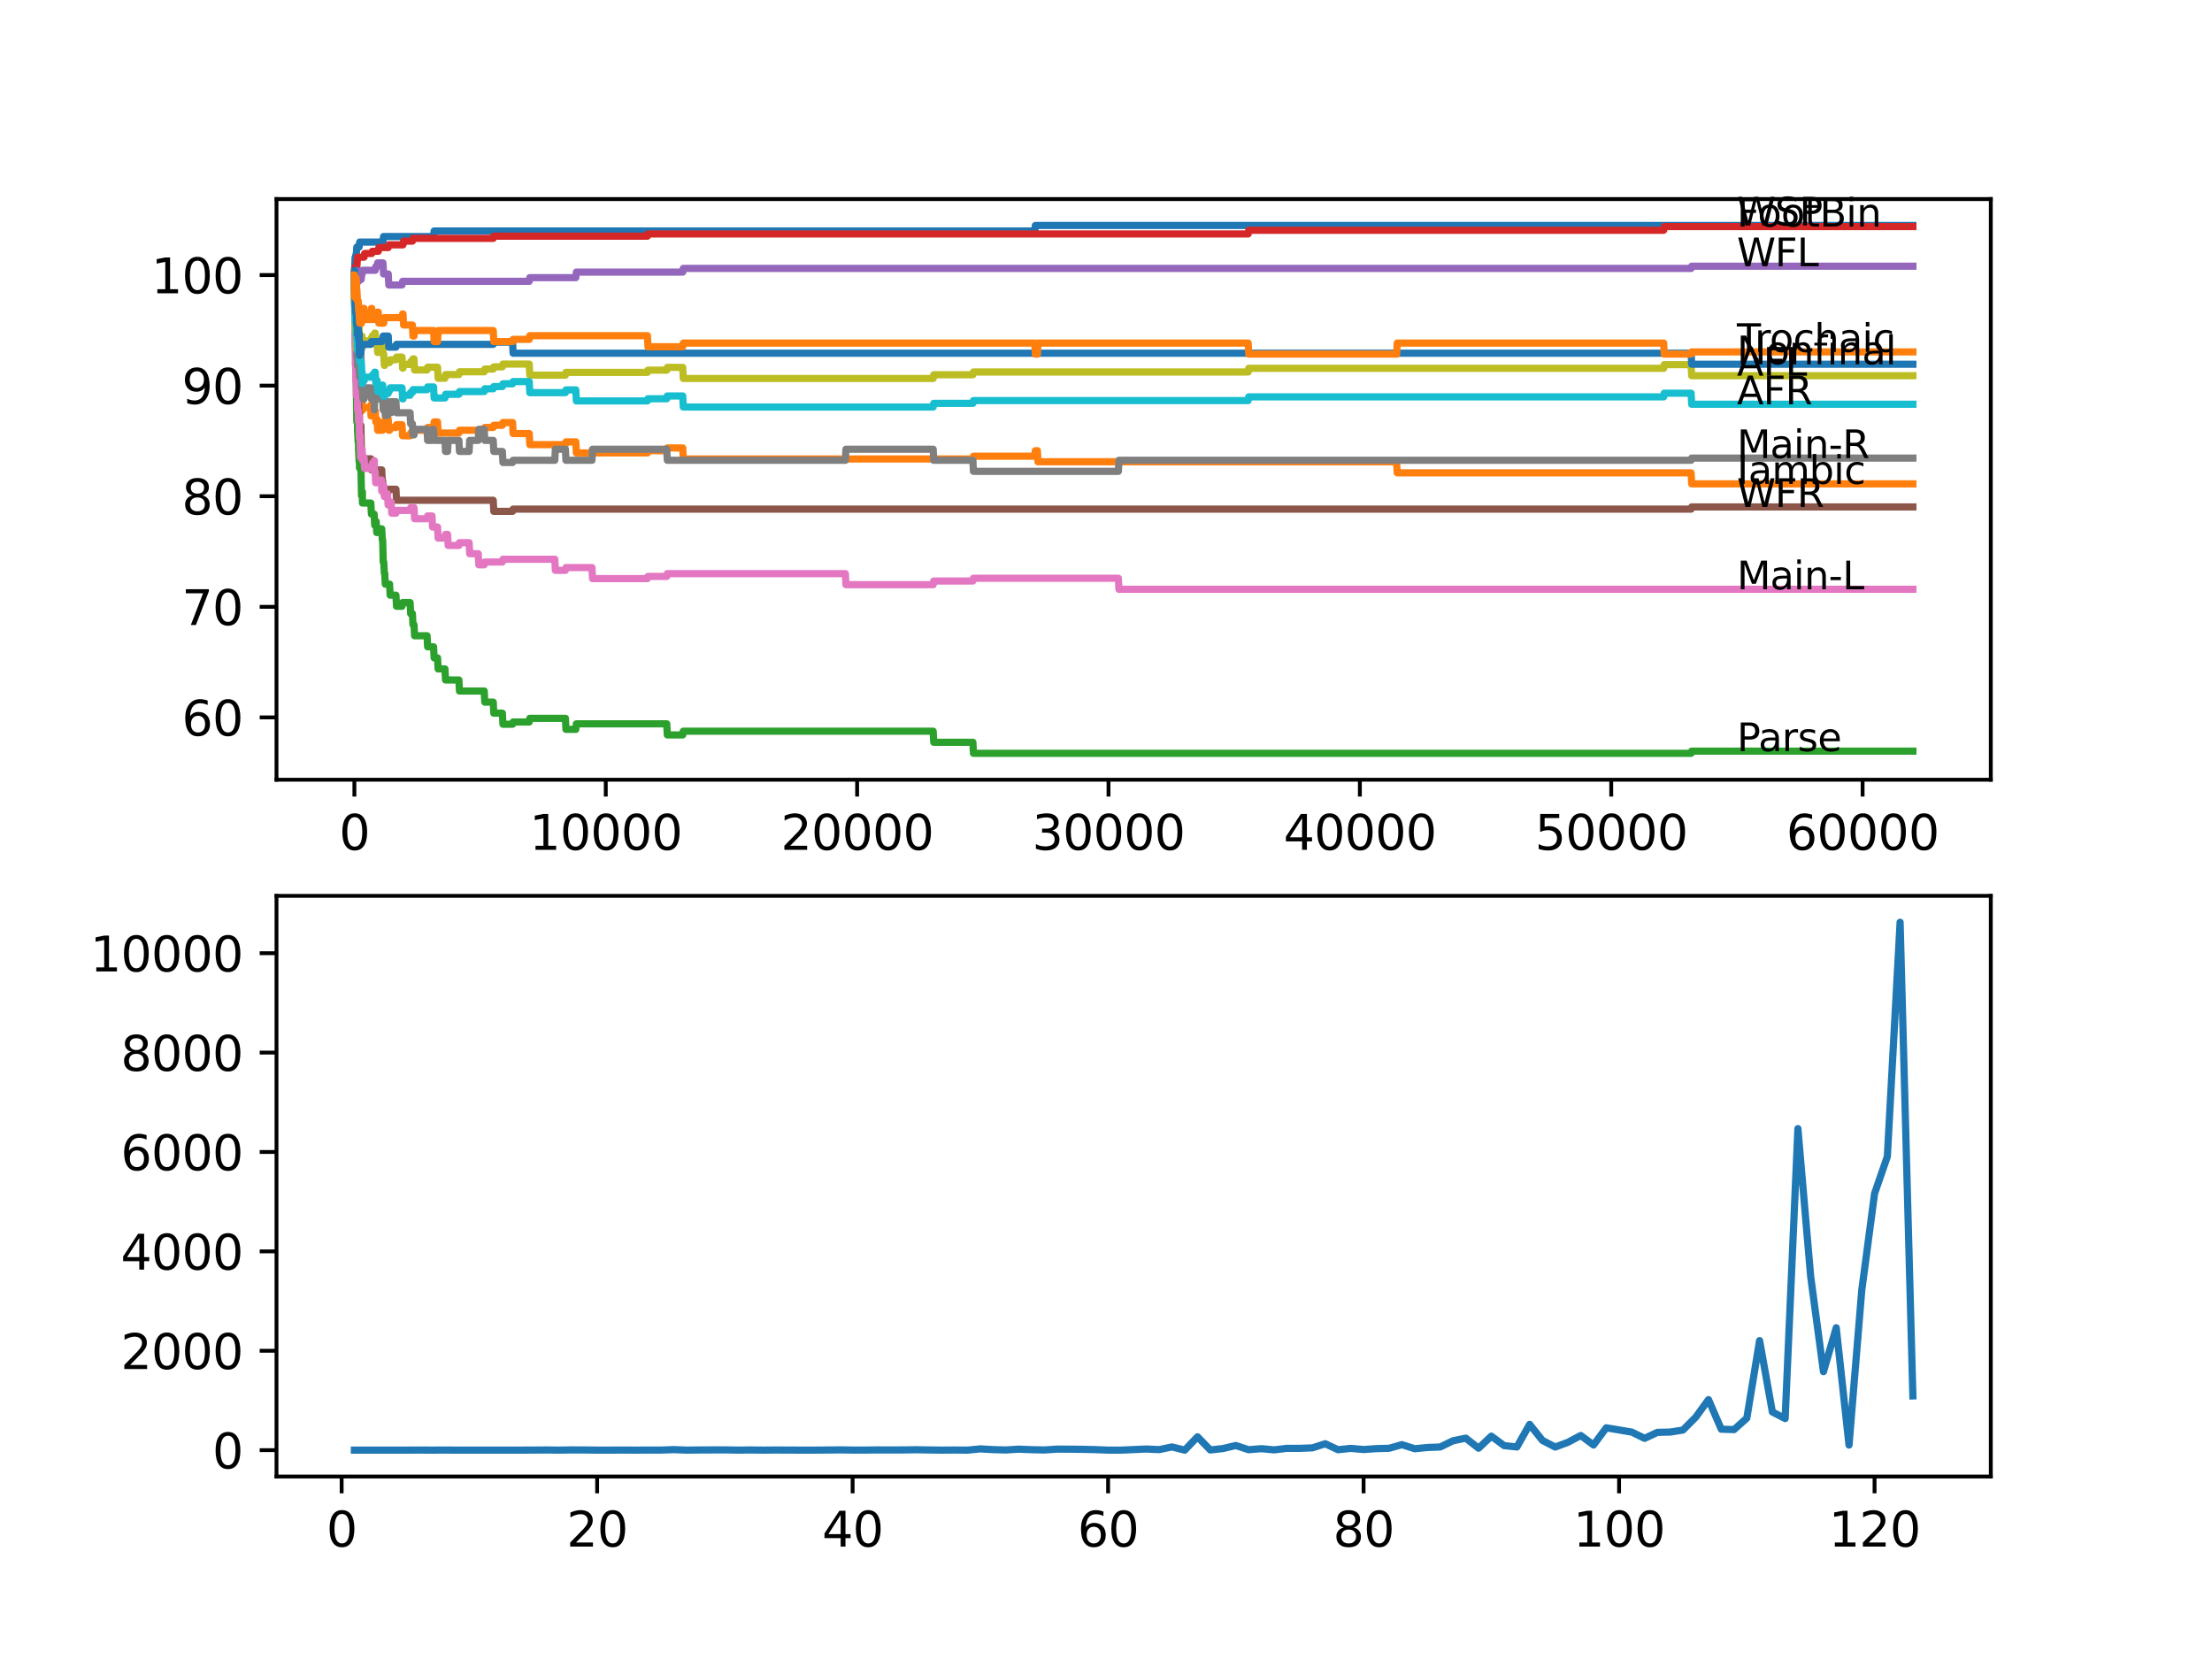 <?xml version="1.0" encoding="utf-8" standalone="no"?>
<!DOCTYPE svg PUBLIC "-//W3C//DTD SVG 1.1//EN"
  "http://www.w3.org/Graphics/SVG/1.1/DTD/svg11.dtd">
<svg xmlns:xlink="http://www.w3.org/1999/xlink" width="460.8pt" height="345.6pt" viewBox="0 0 460.8 345.6" xmlns="http://www.w3.org/2000/svg" version="1.1">
 <defs>
  <style type="text/css">*{stroke-linejoin: round; stroke-linecap: butt}</style>
 </defs>
 <g id="figure_1">
  <g id="patch_1">
   <path d="M 0 345.6 
L 460.8 345.6 
L 460.8 0 
L 0 0 
z
" style="fill: #ffffff"/>
  </g>
  <g id="axes_1">
   <g id="patch_2">
    <path d="M 57.6 162.432 
L 414.72 162.432 
L 414.72 41.472 
L 57.6 41.472 
z
" style="fill: #ffffff"/>
   </g>
   <g id="matplotlib.axis_1">
    <g id="xtick_1">
     <g id="line2d_1">
      <defs>
       <path id="mbbea18feb4" d="M 0 0 
L 0 3.5 
" style="stroke: #000000; stroke-width: 0.8"/>
      </defs>
      <g>
       <use xlink:href="#mbbea18feb4" x="73.827" y="162.432" style="stroke: #000000; stroke-width: 0.8"/>
      </g>
     </g>
     <g id="text_1">
      <!-- 0 -->
      <g transform="translate(70.646 177.03)scale(0.1 -0.1)">
       <defs>
        <path id="DejaVuSans-30" d="M 2034 4250 
Q 1547 4250 1301 3770 
Q 1056 3291 1056 2328 
Q 1056 1369 1301 889 
Q 1547 409 2034 409 
Q 2525 409 2770 889 
Q 3016 1369 3016 2328 
Q 3016 3291 2770 3770 
Q 2525 4250 2034 4250 
z
M 2034 4750 
Q 2819 4750 3233 4129 
Q 3647 3509 3647 2328 
Q 3647 1150 3233 529 
Q 2819 -91 2034 -91 
Q 1250 -91 836 529 
Q 422 1150 422 2328 
Q 422 3509 836 4129 
Q 1250 4750 2034 4750 
z
" transform="scale(0.016)"/>
       </defs>
       <use xlink:href="#DejaVuSans-30"/>
      </g>
     </g>
    </g>
    <g id="xtick_2">
     <g id="line2d_2">
      <g>
       <use xlink:href="#mbbea18feb4" x="126.192" y="162.432" style="stroke: #000000; stroke-width: 0.8"/>
      </g>
     </g>
     <g id="text_2">
      <!-- 10000 -->
      <g transform="translate(110.286 177.03)scale(0.1 -0.1)">
       <defs>
        <path id="DejaVuSans-31" d="M 794 531 
L 1825 531 
L 1825 4091 
L 703 3866 
L 703 4441 
L 1819 4666 
L 2450 4666 
L 2450 531 
L 3481 531 
L 3481 0 
L 794 0 
L 794 531 
z
" transform="scale(0.016)"/>
       </defs>
       <use xlink:href="#DejaVuSans-31"/>
       <use xlink:href="#DejaVuSans-30" x="63.623"/>
       <use xlink:href="#DejaVuSans-30" x="127.246"/>
       <use xlink:href="#DejaVuSans-30" x="190.869"/>
       <use xlink:href="#DejaVuSans-30" x="254.492"/>
      </g>
     </g>
    </g>
    <g id="xtick_3">
     <g id="line2d_3">
      <g>
       <use xlink:href="#mbbea18feb4" x="178.556" y="162.432" style="stroke: #000000; stroke-width: 0.8"/>
      </g>
     </g>
     <g id="text_3">
      <!-- 20000 -->
      <g transform="translate(162.65 177.03)scale(0.1 -0.1)">
       <defs>
        <path id="DejaVuSans-32" d="M 1228 531 
L 3431 531 
L 3431 0 
L 469 0 
L 469 531 
Q 828 903 1448 1529 
Q 2069 2156 2228 2338 
Q 2531 2678 2651 2914 
Q 2772 3150 2772 3378 
Q 2772 3750 2511 3984 
Q 2250 4219 1831 4219 
Q 1534 4219 1204 4116 
Q 875 4013 500 3803 
L 500 4441 
Q 881 4594 1212 4672 
Q 1544 4750 1819 4750 
Q 2544 4750 2975 4387 
Q 3406 4025 3406 3419 
Q 3406 3131 3298 2873 
Q 3191 2616 2906 2266 
Q 2828 2175 2409 1742 
Q 1991 1309 1228 531 
z
" transform="scale(0.016)"/>
       </defs>
       <use xlink:href="#DejaVuSans-32"/>
       <use xlink:href="#DejaVuSans-30" x="63.623"/>
       <use xlink:href="#DejaVuSans-30" x="127.246"/>
       <use xlink:href="#DejaVuSans-30" x="190.869"/>
       <use xlink:href="#DejaVuSans-30" x="254.492"/>
      </g>
     </g>
    </g>
    <g id="xtick_4">
     <g id="line2d_4">
      <g>
       <use xlink:href="#mbbea18feb4" x="230.921" y="162.432" style="stroke: #000000; stroke-width: 0.8"/>
      </g>
     </g>
     <g id="text_4">
      <!-- 30000 -->
      <g transform="translate(215.015 177.03)scale(0.1 -0.1)">
       <defs>
        <path id="DejaVuSans-33" d="M 2597 2516 
Q 3050 2419 3304 2112 
Q 3559 1806 3559 1356 
Q 3559 666 3084 287 
Q 2609 -91 1734 -91 
Q 1441 -91 1130 -33 
Q 819 25 488 141 
L 488 750 
Q 750 597 1062 519 
Q 1375 441 1716 441 
Q 2309 441 2620 675 
Q 2931 909 2931 1356 
Q 2931 1769 2642 2001 
Q 2353 2234 1838 2234 
L 1294 2234 
L 1294 2753 
L 1863 2753 
Q 2328 2753 2575 2939 
Q 2822 3125 2822 3475 
Q 2822 3834 2567 4026 
Q 2313 4219 1838 4219 
Q 1578 4219 1281 4162 
Q 984 4106 628 3988 
L 628 4550 
Q 988 4650 1302 4700 
Q 1616 4750 1894 4750 
Q 2613 4750 3031 4423 
Q 3450 4097 3450 3541 
Q 3450 3153 3228 2886 
Q 3006 2619 2597 2516 
z
" transform="scale(0.016)"/>
       </defs>
       <use xlink:href="#DejaVuSans-33"/>
       <use xlink:href="#DejaVuSans-30" x="63.623"/>
       <use xlink:href="#DejaVuSans-30" x="127.246"/>
       <use xlink:href="#DejaVuSans-30" x="190.869"/>
       <use xlink:href="#DejaVuSans-30" x="254.492"/>
      </g>
     </g>
    </g>
    <g id="xtick_5">
     <g id="line2d_5">
      <g>
       <use xlink:href="#mbbea18feb4" x="283.285" y="162.432" style="stroke: #000000; stroke-width: 0.8"/>
      </g>
     </g>
     <g id="text_5">
      <!-- 40000 -->
      <g transform="translate(267.379 177.03)scale(0.1 -0.1)">
       <defs>
        <path id="DejaVuSans-34" d="M 2419 4116 
L 825 1625 
L 2419 1625 
L 2419 4116 
z
M 2253 4666 
L 3047 4666 
L 3047 1625 
L 3713 1625 
L 3713 1100 
L 3047 1100 
L 3047 0 
L 2419 0 
L 2419 1100 
L 313 1100 
L 313 1709 
L 2253 4666 
z
" transform="scale(0.016)"/>
       </defs>
       <use xlink:href="#DejaVuSans-34"/>
       <use xlink:href="#DejaVuSans-30" x="63.623"/>
       <use xlink:href="#DejaVuSans-30" x="127.246"/>
       <use xlink:href="#DejaVuSans-30" x="190.869"/>
       <use xlink:href="#DejaVuSans-30" x="254.492"/>
      </g>
     </g>
    </g>
    <g id="xtick_6">
     <g id="line2d_6">
      <g>
       <use xlink:href="#mbbea18feb4" x="335.65" y="162.432" style="stroke: #000000; stroke-width: 0.8"/>
      </g>
     </g>
     <g id="text_6">
      <!-- 50000 -->
      <g transform="translate(319.744 177.03)scale(0.1 -0.1)">
       <defs>
        <path id="DejaVuSans-35" d="M 691 4666 
L 3169 4666 
L 3169 4134 
L 1269 4134 
L 1269 2991 
Q 1406 3038 1543 3061 
Q 1681 3084 1819 3084 
Q 2600 3084 3056 2656 
Q 3513 2228 3513 1497 
Q 3513 744 3044 326 
Q 2575 -91 1722 -91 
Q 1428 -91 1123 -41 
Q 819 9 494 109 
L 494 744 
Q 775 591 1075 516 
Q 1375 441 1709 441 
Q 2250 441 2565 725 
Q 2881 1009 2881 1497 
Q 2881 1984 2565 2268 
Q 2250 2553 1709 2553 
Q 1456 2553 1204 2497 
Q 953 2441 691 2322 
L 691 4666 
z
" transform="scale(0.016)"/>
       </defs>
       <use xlink:href="#DejaVuSans-35"/>
       <use xlink:href="#DejaVuSans-30" x="63.623"/>
       <use xlink:href="#DejaVuSans-30" x="127.246"/>
       <use xlink:href="#DejaVuSans-30" x="190.869"/>
       <use xlink:href="#DejaVuSans-30" x="254.492"/>
      </g>
     </g>
    </g>
    <g id="xtick_7">
     <g id="line2d_7">
      <g>
       <use xlink:href="#mbbea18feb4" x="388.014" y="162.432" style="stroke: #000000; stroke-width: 0.8"/>
      </g>
     </g>
     <g id="text_7">
      <!-- 60000 -->
      <g transform="translate(372.108 177.03)scale(0.1 -0.1)">
       <defs>
        <path id="DejaVuSans-36" d="M 2113 2584 
Q 1688 2584 1439 2293 
Q 1191 2003 1191 1497 
Q 1191 994 1439 701 
Q 1688 409 2113 409 
Q 2538 409 2786 701 
Q 3034 994 3034 1497 
Q 3034 2003 2786 2293 
Q 2538 2584 2113 2584 
z
M 3366 4563 
L 3366 3988 
Q 3128 4100 2886 4159 
Q 2644 4219 2406 4219 
Q 1781 4219 1451 3797 
Q 1122 3375 1075 2522 
Q 1259 2794 1537 2939 
Q 1816 3084 2150 3084 
Q 2853 3084 3261 2657 
Q 3669 2231 3669 1497 
Q 3669 778 3244 343 
Q 2819 -91 2113 -91 
Q 1303 -91 875 529 
Q 447 1150 447 2328 
Q 447 3434 972 4092 
Q 1497 4750 2381 4750 
Q 2619 4750 2861 4703 
Q 3103 4656 3366 4563 
z
" transform="scale(0.016)"/>
       </defs>
       <use xlink:href="#DejaVuSans-36"/>
       <use xlink:href="#DejaVuSans-30" x="63.623"/>
       <use xlink:href="#DejaVuSans-30" x="127.246"/>
       <use xlink:href="#DejaVuSans-30" x="190.869"/>
       <use xlink:href="#DejaVuSans-30" x="254.492"/>
      </g>
     </g>
    </g>
   </g>
   <g id="matplotlib.axis_2">
    <g id="ytick_1">
     <g id="line2d_8">
      <defs>
       <path id="mfb66554bc9" d="M 0 0 
L -3.5 0 
" style="stroke: #000000; stroke-width: 0.8"/>
      </defs>
      <g>
       <use xlink:href="#mfb66554bc9" x="57.6" y="149.447" style="stroke: #000000; stroke-width: 0.8"/>
      </g>
     </g>
     <g id="text_8">
      <!-- 60 -->
      <g transform="translate(37.875 153.246)scale(0.1 -0.1)">
       <use xlink:href="#DejaVuSans-36"/>
       <use xlink:href="#DejaVuSans-30" x="63.623"/>
      </g>
     </g>
    </g>
    <g id="ytick_2">
     <g id="line2d_9">
      <g>
       <use xlink:href="#mfb66554bc9" x="57.6" y="126.41" style="stroke: #000000; stroke-width: 0.8"/>
      </g>
     </g>
     <g id="text_9">
      <!-- 70 -->
      <g transform="translate(37.875 130.209)scale(0.1 -0.1)">
       <defs>
        <path id="DejaVuSans-37" d="M 525 4666 
L 3525 4666 
L 3525 4397 
L 1831 0 
L 1172 0 
L 2766 4134 
L 525 4134 
L 525 4666 
z
" transform="scale(0.016)"/>
       </defs>
       <use xlink:href="#DejaVuSans-37"/>
       <use xlink:href="#DejaVuSans-30" x="63.623"/>
      </g>
     </g>
    </g>
    <g id="ytick_3">
     <g id="line2d_10">
      <g>
       <use xlink:href="#mfb66554bc9" x="57.6" y="103.373" style="stroke: #000000; stroke-width: 0.8"/>
      </g>
     </g>
     <g id="text_10">
      <!-- 80 -->
      <g transform="translate(37.875 107.172)scale(0.1 -0.1)">
       <defs>
        <path id="DejaVuSans-38" d="M 2034 2216 
Q 1584 2216 1326 1975 
Q 1069 1734 1069 1313 
Q 1069 891 1326 650 
Q 1584 409 2034 409 
Q 2484 409 2743 651 
Q 3003 894 3003 1313 
Q 3003 1734 2745 1975 
Q 2488 2216 2034 2216 
z
M 1403 2484 
Q 997 2584 770 2862 
Q 544 3141 544 3541 
Q 544 4100 942 4425 
Q 1341 4750 2034 4750 
Q 2731 4750 3128 4425 
Q 3525 4100 3525 3541 
Q 3525 3141 3298 2862 
Q 3072 2584 2669 2484 
Q 3125 2378 3379 2068 
Q 3634 1759 3634 1313 
Q 3634 634 3220 271 
Q 2806 -91 2034 -91 
Q 1263 -91 848 271 
Q 434 634 434 1313 
Q 434 1759 690 2068 
Q 947 2378 1403 2484 
z
M 1172 3481 
Q 1172 3119 1398 2916 
Q 1625 2713 2034 2713 
Q 2441 2713 2670 2916 
Q 2900 3119 2900 3481 
Q 2900 3844 2670 4047 
Q 2441 4250 2034 4250 
Q 1625 4250 1398 4047 
Q 1172 3844 1172 3481 
z
" transform="scale(0.016)"/>
       </defs>
       <use xlink:href="#DejaVuSans-38"/>
       <use xlink:href="#DejaVuSans-30" x="63.623"/>
      </g>
     </g>
    </g>
    <g id="ytick_4">
     <g id="line2d_11">
      <g>
       <use xlink:href="#mfb66554bc9" x="57.6" y="80.336" style="stroke: #000000; stroke-width: 0.8"/>
      </g>
     </g>
     <g id="text_11">
      <!-- 90 -->
      <g transform="translate(37.875 84.135)scale(0.1 -0.1)">
       <defs>
        <path id="DejaVuSans-39" d="M 703 97 
L 703 672 
Q 941 559 1184 500 
Q 1428 441 1663 441 
Q 2288 441 2617 861 
Q 2947 1281 2994 2138 
Q 2813 1869 2534 1725 
Q 2256 1581 1919 1581 
Q 1219 1581 811 2004 
Q 403 2428 403 3163 
Q 403 3881 828 4315 
Q 1253 4750 1959 4750 
Q 2769 4750 3195 4129 
Q 3622 3509 3622 2328 
Q 3622 1225 3098 567 
Q 2575 -91 1691 -91 
Q 1453 -91 1209 -44 
Q 966 3 703 97 
z
M 1959 2075 
Q 2384 2075 2632 2365 
Q 2881 2656 2881 3163 
Q 2881 3666 2632 3958 
Q 2384 4250 1959 4250 
Q 1534 4250 1286 3958 
Q 1038 3666 1038 3163 
Q 1038 2656 1286 2365 
Q 1534 2075 1959 2075 
z
" transform="scale(0.016)"/>
       </defs>
       <use xlink:href="#DejaVuSans-39"/>
       <use xlink:href="#DejaVuSans-30" x="63.623"/>
      </g>
     </g>
    </g>
    <g id="ytick_5">
     <g id="line2d_12">
      <g>
       <use xlink:href="#mfb66554bc9" x="57.6" y="57.298" style="stroke: #000000; stroke-width: 0.8"/>
      </g>
     </g>
     <g id="text_12">
      <!-- 100 -->
      <g transform="translate(31.512 61.098)scale(0.1 -0.1)">
       <use xlink:href="#DejaVuSans-31"/>
       <use xlink:href="#DejaVuSans-30" x="63.623"/>
       <use xlink:href="#DejaVuSans-30" x="127.246"/>
      </g>
     </g>
    </g>
   </g>
   <g id="line2d_13">
    <path d="M 73.833 57.298 
L 73.838 57.298 
L 73.969 53.651 
L 74.021 53.651 
L 74.136 53.075 
L 74.22 53.075 
L 74.335 51.462 
L 74.812 51.462 
L 74.932 50.426 
L 79.781 50.426 
L 79.897 49.274 
L 90.322 49.274 
L 90.438 48.122 
L 215.568 48.122 
L 215.683 46.97 
L 398.487 46.97 
L 398.487 46.97 
" clip-path="url(#pb20b7c6616)" style="fill: none; stroke: #1f77b4; stroke-width: 1.5; stroke-linecap: square"/>
   </g>
   <g id="line2d_14">
    <path d="M 73.833 57.298 
L 73.848 57.298 
L 73.859 56.531 
L 73.89 63.442 
L 73.917 61.829 
L 74.037 69.7 
L 74.042 69.124 
L 74.047 69.124 
L 74.163 72.964 
L 74.189 72.964 
L 74.236 71.351 
L 74.257 75.959 
L 74.283 74.807 
L 74.372 74.807 
L 74.466 81.718 
L 74.493 80.182 
L 74.686 80.182 
L 74.807 79.03 
L 74.812 79.03 
L 74.864 78.569 
L 74.87 80.873 
L 74.906 80.297 
L 75.189 80.297 
L 75.247 79.721 
L 75.252 82.025 
L 75.294 80.873 
L 75.32 80.873 
L 75.435 83.177 
L 75.44 83.177 
L 75.498 85.48 
L 75.55 84.905 
L 77.252 84.905 
L 77.273 84.329 
L 77.278 86.632 
L 77.346 86.632 
L 77.446 86.632 
L 77.561 86.172 
L 77.938 86.172 
L 78.053 85.596 
L 78.174 85.596 
L 78.289 87.899 
L 78.367 87.899 
L 78.483 87.323 
L 78.556 87.323 
L 78.671 89.627 
L 79.713 89.627 
L 79.839 87.899 
L 80.143 87.899 
L 80.258 87.323 
L 80.876 87.323 
L 80.991 89.627 
L 81.159 89.627 
L 81.274 89.051 
L 82.483 89.051 
L 82.599 88.475 
L 83.751 88.475 
L 83.866 90.779 
L 85.431 90.779 
L 85.547 90.203 
L 85.913 90.203 
L 86.028 89.627 
L 88.966 89.627 
L 89.081 89.051 
L 90.322 89.051 
L 90.438 87.899 
L 91.15 87.899 
L 91.265 90.203 
L 95.595 90.203 
L 95.711 89.627 
L 100.874 89.627 
L 100.989 89.051 
L 102.748 89.051 
L 102.864 88.59 
L 104.654 88.59 
L 104.77 88.015 
L 106.775 88.015 
L 106.89 90.318 
L 110.247 90.318 
L 110.362 92.622 
L 117.782 92.622 
L 117.897 92.046 
L 119.95 92.046 
L 120.065 94.35 
L 134.869 94.35 
L 134.984 93.889 
L 138.896 93.889 
L 139.011 93.313 
L 142.226 93.313 
L 142.341 95.617 
L 202.67 95.617 
L 202.785 95.041 
L 215.568 95.041 
L 215.683 93.889 
L 216.107 93.889 
L 216.222 96.193 
L 290.946 96.193 
L 291.062 98.496 
L 352.291 98.496 
L 352.407 100.8 
L 398.487 100.8 
L 398.487 100.8 
" clip-path="url(#pb20b7c6616)" style="fill: none; stroke: #ff7f0e; stroke-width: 1.5; stroke-linecap: square"/>
   </g>
   <g id="line2d_15">
    <path d="M 73.833 57.298 
L 73.948 65.169 
L 73.859 57.106 
L 73.958 63.941 
L 73.979 63.941 
L 74.11 74.499 
L 74.131 74.499 
L 74.262 83.254 
L 74.273 83.254 
L 74.325 87.861 
L 74.388 86.709 
L 74.398 86.709 
L 74.466 85.173 
L 74.477 89.781 
L 74.487 89.781 
L 74.602 92.084 
L 74.629 92.084 
L 74.686 91.624 
L 74.692 93.927 
L 74.707 93.927 
L 74.812 96.231 
L 74.822 95.77 
L 74.864 95.77 
L 74.885 95.194 
L 74.89 97.498 
L 74.959 97.498 
L 75.189 97.498 
L 75.309 103.257 
L 75.44 103.257 
L 75.498 102.49 
L 75.503 104.793 
L 75.54 104.793 
L 77.252 104.793 
L 77.367 107.097 
L 77.938 107.097 
L 78.053 109.401 
L 78.174 109.401 
L 78.289 108.633 
L 78.367 108.633 
L 78.483 110.936 
L 78.556 110.936 
L 78.671 110.169 
L 79.525 110.169 
L 79.64 112.472 
L 79.713 112.472 
L 79.834 117.08 
L 79.944 117.08 
L 80.059 119.383 
L 80.143 119.383 
L 80.258 121.687 
L 81.159 121.687 
L 81.274 123.991 
L 82.483 123.991 
L 82.599 126.295 
L 83.751 126.295 
L 83.866 125.527 
L 85.431 125.527 
L 85.547 127.83 
L 85.913 127.83 
L 86.028 130.134 
L 86.248 130.134 
L 86.364 132.438 
L 88.966 132.438 
L 89.081 134.741 
L 90.322 134.741 
L 90.438 137.045 
L 91.15 137.045 
L 91.265 139.349 
L 92.694 139.349 
L 92.81 141.653 
L 95.595 141.653 
L 95.711 143.956 
L 100.874 143.956 
L 100.989 146.26 
L 102.748 146.26 
L 102.864 148.564 
L 104.654 148.564 
L 104.77 150.867 
L 106.775 150.867 
L 106.89 150.407 
L 110.247 150.407 
L 110.362 149.639 
L 117.782 149.639 
L 117.897 151.942 
L 119.95 151.942 
L 120.065 150.791 
L 138.896 150.791 
L 139.011 153.094 
L 142.226 153.094 
L 142.341 152.326 
L 194.397 152.326 
L 194.512 154.63 
L 202.67 154.63 
L 202.785 156.934 
L 352.291 156.934 
L 352.407 156.473 
L 398.487 156.473 
L 398.487 156.473 
" clip-path="url(#pb20b7c6616)" style="fill: none; stroke: #2ca02c; stroke-width: 1.5; stroke-linecap: square"/>
   </g>
   <g id="line2d_16">
    <path d="M 73.833 57.298 
L 73.89 55.763 
L 73.896 58.066 
L 73.932 58.066 
L 74.026 58.066 
L 74.142 57.682 
L 74.194 57.682 
L 74.325 55.494 
L 74.351 55.494 
L 74.472 53.574 
L 75.844 53.574 
L 75.959 52.806 
L 77.446 52.806 
L 77.561 52.345 
L 78.802 52.345 
L 78.917 51.578 
L 80.876 51.578 
L 80.991 51.002 
L 83.955 51.002 
L 84.07 50.234 
L 85.913 50.234 
L 86.028 49.658 
L 102.748 49.658 
L 102.864 49.197 
L 134.869 49.197 
L 134.984 48.736 
L 260.015 48.736 
L 260.13 47.968 
L 346.573 47.968 
L 346.688 47.201 
L 398.487 47.201 
L 398.487 47.201 
" clip-path="url(#pb20b7c6616)" style="fill: none; stroke: #d62728; stroke-width: 1.5; stroke-linecap: square"/>
   </g>
   <g id="line2d_17">
    <path d="M 73.833 57.298 
L 73.838 57.298 
L 73.843 59.602 
L 73.948 58.45 
L 73.953 58.45 
L 74.068 57.99 
L 74.157 57.99 
L 74.273 56.838 
L 74.304 56.838 
L 74.314 59.141 
L 74.403 56.377 
L 74.414 56.377 
L 74.466 56.377 
L 74.582 58.681 
L 74.629 58.681 
L 74.744 58.22 
L 75.247 58.22 
L 75.362 57.068 
L 75.44 57.068 
L 75.556 56.3 
L 78.174 56.3 
L 78.289 55.532 
L 78.556 55.532 
L 78.671 54.764 
L 79.781 54.764 
L 79.897 57.068 
L 80.876 57.068 
L 80.991 59.372 
L 83.751 59.372 
L 83.866 58.604 
L 110.247 58.604 
L 110.362 57.836 
L 119.95 57.836 
L 120.065 56.684 
L 142.226 56.684 
L 142.341 55.916 
L 352.291 55.916 
L 352.407 55.456 
L 398.487 55.456 
L 398.487 55.456 
" clip-path="url(#pb20b7c6616)" style="fill: none; stroke: #9467bd; stroke-width: 1.5; stroke-linecap: square"/>
   </g>
   <g id="line2d_18">
    <path d="M 73.833 57.298 
L 73.953 67.665 
L 73.964 67.204 
L 74 67.204 
L 74.126 75.459 
L 74.131 75.459 
L 74.236 77.763 
L 74.241 77.187 
L 74.252 77.187 
L 74.314 76.726 
L 74.32 79.03 
L 74.341 79.03 
L 74.445 79.03 
L 74.472 78.646 
L 74.493 83.254 
L 74.498 83.254 
L 74.629 83.254 
L 74.686 82.793 
L 74.692 85.097 
L 74.707 85.097 
L 74.812 87.4 
L 74.822 86.94 
L 74.864 86.94 
L 74.885 86.364 
L 74.89 88.667 
L 74.959 88.667 
L 75.189 88.667 
L 75.315 95.578 
L 77.252 95.578 
L 77.367 97.882 
L 79.525 97.882 
L 79.64 100.186 
L 79.713 100.186 
L 79.828 102.49 
L 80.876 102.49 
L 80.991 101.914 
L 82.483 101.914 
L 82.599 104.217 
L 102.748 104.217 
L 102.864 106.521 
L 106.775 106.521 
L 106.89 106.06 
L 352.291 106.06 
L 352.407 105.6 
L 398.487 105.6 
L 398.487 105.6 
" clip-path="url(#pb20b7c6616)" style="fill: none; stroke: #8c564b; stroke-width: 1.5; stroke-linecap: square"/>
   </g>
   <g id="line2d_19">
    <path d="M 73.833 57.298 
L 73.838 57.298 
L 73.979 72.58 
L 74 72.58 
L 74.011 71.428 
L 74.026 76.035 
L 74.084 75.459 
L 74.105 75.459 
L 74.11 74.883 
L 74.136 79.491 
L 74.178 79.491 
L 74.189 79.491 
L 74.236 77.878 
L 74.252 82.486 
L 74.278 81.91 
L 74.314 81.91 
L 74.43 81.449 
L 74.472 81.449 
L 74.487 80.873 
L 74.498 85.48 
L 74.545 85.48 
L 74.629 85.48 
L 74.686 87.784 
L 74.739 86.632 
L 74.812 86.632 
L 74.885 91.24 
L 74.927 90.664 
L 74.995 90.664 
L 75.116 95.271 
L 75.189 95.271 
L 75.315 93.543 
L 75.44 93.543 
L 75.498 95.847 
L 75.55 95.271 
L 75.838 95.271 
L 75.953 97.575 
L 77.252 97.575 
L 77.367 96.999 
L 77.446 96.999 
L 77.561 96.538 
L 77.938 96.538 
L 77.985 95.962 
L 77.99 98.266 
L 78.032 98.266 
L 78.142 98.266 
L 78.258 100.57 
L 78.367 100.57 
L 78.483 99.994 
L 79.478 99.994 
L 79.525 102.298 
L 79.588 101.722 
L 79.713 101.722 
L 79.828 101.146 
L 79.944 101.146 
L 80.059 103.449 
L 80.143 103.449 
L 80.258 102.873 
L 80.724 102.873 
L 80.839 105.177 
L 81.159 105.177 
L 81.274 104.601 
L 81.494 104.601 
L 81.609 106.905 
L 82.483 106.905 
L 82.599 106.329 
L 85.431 106.329 
L 85.547 105.753 
L 86.248 105.753 
L 86.364 108.057 
L 88.966 108.057 
L 89.081 107.481 
L 89.992 107.481 
L 90.108 109.785 
L 91.15 109.785 
L 91.265 112.088 
L 92.694 112.088 
L 92.81 111.32 
L 93.239 111.32 
L 93.354 113.624 
L 95.595 113.624 
L 95.711 113.048 
L 97.727 113.048 
L 97.842 115.352 
L 99.627 115.352 
L 99.743 117.656 
L 100.874 117.656 
L 100.989 117.08 
L 104.654 117.08 
L 104.77 116.504 
L 115.572 116.504 
L 115.688 118.807 
L 117.782 118.807 
L 117.897 118.232 
L 123.322 118.232 
L 123.438 120.535 
L 134.869 120.535 
L 134.984 120.074 
L 138.896 120.074 
L 139.011 119.499 
L 176.106 119.499 
L 176.221 121.802 
L 194.397 121.802 
L 194.512 121.034 
L 202.67 121.034 
L 202.785 120.458 
L 232.979 120.458 
L 233.094 122.762 
L 398.487 122.762 
L 398.487 122.762 
" clip-path="url(#pb20b7c6616)" style="fill: none; stroke: #e377c2; stroke-width: 1.5; stroke-linecap: square"/>
   </g>
   <g id="line2d_20">
    <path d="M 73.833 57.298 
L 73.838 57.298 
L 73.843 56.531 
L 73.901 63.826 
L 73.958 62.021 
L 74.011 66.628 
L 74.037 63.365 
L 74.11 67.972 
L 74.121 65.669 
L 74.131 65.669 
L 74.189 64.901 
L 74.194 67.204 
L 74.215 67.204 
L 74.341 74.231 
L 74.445 74.231 
L 74.477 76.15 
L 74.571 73.079 
L 74.629 73.079 
L 74.686 72.618 
L 74.692 74.922 
L 74.707 74.922 
L 74.812 77.226 
L 74.822 76.765 
L 74.864 76.765 
L 74.885 76.189 
L 74.89 78.493 
L 74.959 78.493 
L 74.995 78.493 
L 75.116 73.885 
L 75.189 73.885 
L 75.315 80.796 
L 75.498 80.796 
L 75.613 83.1 
L 75.838 83.1 
L 75.953 80.796 
L 77.252 80.796 
L 77.367 83.1 
L 77.938 83.1 
L 77.985 85.404 
L 78.048 83.1 
L 78.142 83.1 
L 78.258 80.796 
L 78.367 80.796 
L 78.483 83.1 
L 79.478 83.1 
L 79.525 80.796 
L 79.588 83.1 
L 79.713 83.1 
L 79.828 85.404 
L 79.944 85.404 
L 80.059 84.252 
L 80.143 84.252 
L 80.258 86.556 
L 80.724 86.556 
L 80.839 84.252 
L 80.876 84.252 
L 80.991 83.676 
L 81.159 83.676 
L 81.274 85.98 
L 81.494 85.98 
L 81.609 83.676 
L 82.483 83.676 
L 82.599 85.98 
L 85.431 85.98 
L 85.547 88.283 
L 85.913 88.283 
L 86.028 90.587 
L 86.248 90.587 
L 86.364 89.435 
L 88.966 89.435 
L 89.081 91.739 
L 89.992 91.739 
L 90.108 89.435 
L 90.322 89.435 
L 90.438 91.739 
L 92.694 91.739 
L 92.81 94.043 
L 93.239 94.043 
L 93.354 91.739 
L 95.595 91.739 
L 95.711 94.043 
L 97.727 94.043 
L 97.842 91.739 
L 99.627 91.739 
L 99.743 89.435 
L 100.874 89.435 
L 100.989 91.739 
L 102.748 91.739 
L 102.864 94.043 
L 104.654 94.043 
L 104.77 96.346 
L 106.775 96.346 
L 106.89 95.886 
L 115.572 95.886 
L 115.688 93.582 
L 117.782 93.582 
L 117.897 95.886 
L 123.322 95.886 
L 123.438 93.582 
L 138.896 93.582 
L 139.011 95.886 
L 176.106 95.886 
L 176.221 93.582 
L 194.397 93.582 
L 194.512 95.886 
L 202.67 95.886 
L 202.785 98.189 
L 232.979 98.189 
L 233.094 95.886 
L 352.291 95.886 
L 352.407 95.425 
L 398.487 95.425 
L 398.487 95.425 
" clip-path="url(#pb20b7c6616)" style="fill: none; stroke: #7f7f7f; stroke-width: 1.5; stroke-linecap: square"/>
   </g>
   <g id="line2d_21">
    <path d="M 73.833 57.298 
L 73.838 56.723 
L 73.859 63.25 
L 73.885 61.522 
L 73.979 68.932 
L 74.006 67.204 
L 74.021 66.628 
L 74.026 68.932 
L 74.11 67.396 
L 74.189 67.396 
L 74.22 65.784 
L 74.252 72.695 
L 74.257 72.695 
L 74.388 70.314 
L 74.445 70.314 
L 74.566 69.355 
L 74.629 69.355 
L 74.754 67.742 
L 74.812 67.742 
L 74.885 72.349 
L 74.927 71.773 
L 75.189 71.773 
L 75.315 70.046 
L 75.44 70.046 
L 75.498 72.349 
L 75.55 71.773 
L 75.844 71.773 
L 75.959 71.006 
L 77.252 71.006 
L 77.367 70.43 
L 77.446 70.43 
L 77.561 69.969 
L 77.938 69.969 
L 78.053 69.393 
L 78.174 69.393 
L 78.289 71.697 
L 78.367 71.697 
L 78.483 71.121 
L 78.556 71.121 
L 78.671 73.424 
L 78.802 73.424 
L 78.917 72.657 
L 79.525 72.657 
L 79.64 72.081 
L 79.713 72.081 
L 79.781 71.505 
L 79.787 73.808 
L 79.808 73.808 
L 79.944 73.808 
L 80.059 76.112 
L 80.143 76.112 
L 80.258 75.536 
L 81.159 75.536 
L 81.274 74.96 
L 82.483 74.96 
L 82.599 74.384 
L 83.751 74.384 
L 83.866 76.688 
L 83.955 76.688 
L 84.07 75.92 
L 85.431 75.92 
L 85.547 75.344 
L 85.913 75.344 
L 86.028 74.768 
L 86.248 74.768 
L 86.364 77.072 
L 88.966 77.072 
L 89.081 76.496 
L 91.15 76.496 
L 91.265 78.8 
L 92.694 78.8 
L 92.81 78.032 
L 95.595 78.032 
L 95.711 77.456 
L 100.874 77.456 
L 100.989 76.88 
L 102.748 76.88 
L 102.864 76.419 
L 104.654 76.419 
L 104.77 75.843 
L 110.247 75.843 
L 110.362 78.147 
L 117.782 78.147 
L 117.897 77.571 
L 134.869 77.571 
L 134.984 77.11 
L 138.896 77.11 
L 139.011 76.534 
L 142.226 76.534 
L 142.341 78.838 
L 194.397 78.838 
L 194.512 78.07 
L 202.67 78.07 
L 202.785 77.494 
L 260.015 77.494 
L 260.13 76.726 
L 346.573 76.726 
L 346.688 75.959 
L 352.291 75.959 
L 352.407 78.262 
L 398.487 78.262 
L 398.487 78.262 
" clip-path="url(#pb20b7c6616)" style="fill: none; stroke: #bcbd22; stroke-width: 1.5; stroke-linecap: square"/>
   </g>
   <g id="line2d_22">
    <path d="M 73.833 57.298 
L 73.843 56.723 
L 73.88 62.674 
L 73.89 61.906 
L 73.979 67.012 
L 74.006 65.285 
L 74.026 65.285 
L 74.131 64.325 
L 74.236 69.623 
L 74.252 69.047 
L 74.314 66.283 
L 74.33 70.89 
L 74.341 70.89 
L 74.351 70.89 
L 74.398 70.122 
L 74.403 72.426 
L 74.451 72.042 
L 74.466 72.042 
L 74.487 70.698 
L 74.493 73.002 
L 74.566 73.002 
L 74.812 73.002 
L 74.927 75.306 
L 75.247 75.306 
L 75.362 77.609 
L 75.44 77.609 
L 75.498 79.913 
L 75.55 79.337 
L 75.844 79.337 
L 75.959 78.569 
L 77.446 78.569 
L 77.561 78.109 
L 77.938 78.109 
L 78.053 77.533 
L 78.174 77.533 
L 78.289 79.836 
L 78.367 79.836 
L 78.483 79.26 
L 78.556 79.26 
L 78.671 81.564 
L 78.802 81.564 
L 78.917 80.796 
L 79.525 80.796 
L 79.64 80.22 
L 79.713 80.22 
L 79.828 82.524 
L 80.143 82.524 
L 80.258 81.948 
L 80.876 81.948 
L 80.991 81.372 
L 81.159 81.372 
L 81.274 80.796 
L 83.751 80.796 
L 83.866 83.1 
L 83.955 83.1 
L 84.07 82.332 
L 85.431 82.332 
L 85.547 81.756 
L 85.913 81.756 
L 86.028 81.18 
L 88.966 81.18 
L 89.081 80.604 
L 90.322 80.604 
L 90.438 82.908 
L 92.694 82.908 
L 92.81 82.14 
L 95.595 82.14 
L 95.711 81.564 
L 100.874 81.564 
L 100.989 80.988 
L 102.748 80.988 
L 102.864 80.528 
L 104.654 80.528 
L 104.77 79.952 
L 106.775 79.952 
L 106.89 79.491 
L 110.247 79.491 
L 110.362 81.795 
L 117.782 81.795 
L 117.897 81.219 
L 119.95 81.219 
L 120.065 83.522 
L 134.869 83.522 
L 134.984 83.062 
L 138.896 83.062 
L 139.011 82.486 
L 142.226 82.486 
L 142.341 84.789 
L 194.397 84.789 
L 194.512 84.021 
L 202.67 84.021 
L 202.785 83.446 
L 260.015 83.446 
L 260.13 82.678 
L 346.573 82.678 
L 346.688 81.91 
L 352.291 81.91 
L 352.407 84.213 
L 398.487 84.213 
L 398.487 84.213 
" clip-path="url(#pb20b7c6616)" style="fill: none; stroke: #17becf; stroke-width: 1.5; stroke-linecap: square"/>
   </g>
   <g id="line2d_23">
    <path d="M 73.833 57.298 
L 73.854 56.339 
L 73.896 60.562 
L 73.917 60.101 
L 73.927 60.101 
L 73.953 59.333 
L 73.958 61.637 
L 74.021 60.485 
L 74.037 65.093 
L 74.136 63.173 
L 74.236 63.173 
L 74.314 67.78 
L 74.356 67.32 
L 74.445 67.32 
L 74.472 69.623 
L 74.555 68.279 
L 74.629 68.279 
L 74.686 70.583 
L 74.739 69.431 
L 74.812 69.431 
L 74.885 74.039 
L 74.927 73.463 
L 75.189 73.463 
L 75.315 71.735 
L 77.252 71.735 
L 77.367 71.159 
L 79.525 71.159 
L 79.64 70.583 
L 79.713 70.583 
L 79.828 70.007 
L 80.876 70.007 
L 80.991 72.311 
L 82.483 72.311 
L 82.599 71.735 
L 102.748 71.735 
L 102.864 71.274 
L 106.775 71.274 
L 106.89 73.578 
L 352.291 73.578 
L 352.407 75.882 
L 398.487 75.882 
L 398.487 75.882 
" clip-path="url(#pb20b7c6616)" style="fill: none; stroke: #1f77b4; stroke-width: 1.5; stroke-linecap: square"/>
   </g>
   <g id="line2d_24">
    <path d="M 73.833 57.298 
L 73.843 57.298 
L 73.859 61.906 
L 73.953 58.45 
L 74.026 57.99 
L 74.032 60.293 
L 74.042 60.293 
L 74.047 60.293 
L 74.163 57.99 
L 74.194 57.99 
L 74.309 60.408 
L 74.351 60.408 
L 74.466 62.712 
L 74.629 62.712 
L 74.744 65.016 
L 74.812 65.016 
L 74.927 67.32 
L 75.32 67.32 
L 75.435 65.016 
L 75.44 65.016 
L 75.556 64.248 
L 75.844 64.248 
L 75.959 66.552 
L 77.273 66.552 
L 77.388 64.248 
L 77.446 64.248 
L 77.561 66.552 
L 78.174 66.552 
L 78.289 65.784 
L 78.556 65.784 
L 78.671 65.016 
L 78.802 65.016 
L 78.917 67.32 
L 79.944 67.32 
L 80.059 66.168 
L 83.751 66.168 
L 83.866 65.4 
L 83.955 65.4 
L 84.07 67.704 
L 85.913 67.704 
L 86.028 70.007 
L 86.248 70.007 
L 86.364 68.855 
L 90.322 68.855 
L 90.438 71.159 
L 91.15 71.159 
L 91.265 68.855 
L 102.748 68.855 
L 102.864 71.159 
L 106.775 71.159 
L 106.89 70.698 
L 110.247 70.698 
L 110.362 69.93 
L 134.869 69.93 
L 134.984 72.234 
L 142.226 72.234 
L 142.341 71.466 
L 215.568 71.466 
L 215.683 73.77 
L 216.107 73.77 
L 216.222 71.466 
L 260.015 71.466 
L 260.13 73.77 
L 290.946 73.77 
L 291.062 71.466 
L 346.573 71.466 
L 346.688 73.77 
L 352.291 73.77 
L 352.407 73.309 
L 398.487 73.309 
L 398.487 73.309 
" clip-path="url(#pb20b7c6616)" style="fill: none; stroke: #ff7f0e; stroke-width: 1.5; stroke-linecap: square"/>
   </g>
   <g id="patch_3">
    <path d="M 57.6 162.432 
L 57.6 41.472 
" style="fill: none; stroke: #000000; stroke-width: 0.8; stroke-linejoin: miter; stroke-linecap: square"/>
   </g>
   <g id="patch_4">
    <path d="M 414.72 162.432 
L 414.72 41.472 
" style="fill: none; stroke: #000000; stroke-width: 0.8; stroke-linejoin: miter; stroke-linecap: square"/>
   </g>
   <g id="patch_5">
    <path d="M 57.6 162.432 
L 414.72 162.432 
" style="fill: none; stroke: #000000; stroke-width: 0.8; stroke-linejoin: miter; stroke-linecap: square"/>
   </g>
   <g id="patch_6">
    <path d="M 57.6 41.472 
L 414.72 41.472 
" style="fill: none; stroke: #000000; stroke-width: 0.8; stroke-linejoin: miter; stroke-linecap: square"/>
   </g>
   <g id="text_13">
    <!-- WSP -->
    <g transform="translate(361.832 46.97)scale(0.08 -0.08)">
     <defs>
      <path id="DejaVuSans-57" d="M 213 4666 
L 850 4666 
L 1831 722 
L 2809 4666 
L 3519 4666 
L 4500 722 
L 5478 4666 
L 6119 4666 
L 4947 0 
L 4153 0 
L 3169 4050 
L 2175 0 
L 1381 0 
L 213 4666 
z
" transform="scale(0.016)"/>
      <path id="DejaVuSans-53" d="M 3425 4513 
L 3425 3897 
Q 3066 4069 2747 4153 
Q 2428 4238 2131 4238 
Q 1616 4238 1336 4038 
Q 1056 3838 1056 3469 
Q 1056 3159 1242 3001 
Q 1428 2844 1947 2747 
L 2328 2669 
Q 3034 2534 3370 2195 
Q 3706 1856 3706 1288 
Q 3706 609 3251 259 
Q 2797 -91 1919 -91 
Q 1588 -91 1214 -16 
Q 841 59 441 206 
L 441 856 
Q 825 641 1194 531 
Q 1563 422 1919 422 
Q 2459 422 2753 634 
Q 3047 847 3047 1241 
Q 3047 1584 2836 1778 
Q 2625 1972 2144 2069 
L 1759 2144 
Q 1053 2284 737 2584 
Q 422 2884 422 3419 
Q 422 4038 858 4394 
Q 1294 4750 2059 4750 
Q 2388 4750 2728 4690 
Q 3069 4631 3425 4513 
z
" transform="scale(0.016)"/>
      <path id="DejaVuSans-50" d="M 1259 4147 
L 1259 2394 
L 2053 2394 
Q 2494 2394 2734 2622 
Q 2975 2850 2975 3272 
Q 2975 3691 2734 3919 
Q 2494 4147 2053 4147 
L 1259 4147 
z
M 628 4666 
L 2053 4666 
Q 2838 4666 3239 4311 
Q 3641 3956 3641 3272 
Q 3641 2581 3239 2228 
Q 2838 1875 2053 1875 
L 1259 1875 
L 1259 0 
L 628 0 
L 628 4666 
z
" transform="scale(0.016)"/>
     </defs>
     <use xlink:href="#DejaVuSans-57"/>
     <use xlink:href="#DejaVuSans-53" x="98.877"/>
     <use xlink:href="#DejaVuSans-50" x="162.354"/>
    </g>
   </g>
   <g id="text_14">
    <!-- Iambic -->
    <g transform="translate(361.832 100.8)scale(0.08 -0.08)">
     <defs>
      <path id="DejaVuSans-49" d="M 628 4666 
L 1259 4666 
L 1259 0 
L 628 0 
L 628 4666 
z
" transform="scale(0.016)"/>
      <path id="DejaVuSans-61" d="M 2194 1759 
Q 1497 1759 1228 1600 
Q 959 1441 959 1056 
Q 959 750 1161 570 
Q 1363 391 1709 391 
Q 2188 391 2477 730 
Q 2766 1069 2766 1631 
L 2766 1759 
L 2194 1759 
z
M 3341 1997 
L 3341 0 
L 2766 0 
L 2766 531 
Q 2569 213 2275 61 
Q 1981 -91 1556 -91 
Q 1019 -91 701 211 
Q 384 513 384 1019 
Q 384 1609 779 1909 
Q 1175 2209 1959 2209 
L 2766 2209 
L 2766 2266 
Q 2766 2663 2505 2880 
Q 2244 3097 1772 3097 
Q 1472 3097 1187 3025 
Q 903 2953 641 2809 
L 641 3341 
Q 956 3463 1253 3523 
Q 1550 3584 1831 3584 
Q 2591 3584 2966 3190 
Q 3341 2797 3341 1997 
z
" transform="scale(0.016)"/>
      <path id="DejaVuSans-6d" d="M 3328 2828 
Q 3544 3216 3844 3400 
Q 4144 3584 4550 3584 
Q 5097 3584 5394 3201 
Q 5691 2819 5691 2113 
L 5691 0 
L 5113 0 
L 5113 2094 
Q 5113 2597 4934 2840 
Q 4756 3084 4391 3084 
Q 3944 3084 3684 2787 
Q 3425 2491 3425 1978 
L 3425 0 
L 2847 0 
L 2847 2094 
Q 2847 2600 2669 2842 
Q 2491 3084 2119 3084 
Q 1678 3084 1418 2786 
Q 1159 2488 1159 1978 
L 1159 0 
L 581 0 
L 581 3500 
L 1159 3500 
L 1159 2956 
Q 1356 3278 1631 3431 
Q 1906 3584 2284 3584 
Q 2666 3584 2933 3390 
Q 3200 3197 3328 2828 
z
" transform="scale(0.016)"/>
      <path id="DejaVuSans-62" d="M 3116 1747 
Q 3116 2381 2855 2742 
Q 2594 3103 2138 3103 
Q 1681 3103 1420 2742 
Q 1159 2381 1159 1747 
Q 1159 1113 1420 752 
Q 1681 391 2138 391 
Q 2594 391 2855 752 
Q 3116 1113 3116 1747 
z
M 1159 2969 
Q 1341 3281 1617 3432 
Q 1894 3584 2278 3584 
Q 2916 3584 3314 3078 
Q 3713 2572 3713 1747 
Q 3713 922 3314 415 
Q 2916 -91 2278 -91 
Q 1894 -91 1617 61 
Q 1341 213 1159 525 
L 1159 0 
L 581 0 
L 581 4863 
L 1159 4863 
L 1159 2969 
z
" transform="scale(0.016)"/>
      <path id="DejaVuSans-69" d="M 603 3500 
L 1178 3500 
L 1178 0 
L 603 0 
L 603 3500 
z
M 603 4863 
L 1178 4863 
L 1178 4134 
L 603 4134 
L 603 4863 
z
" transform="scale(0.016)"/>
      <path id="DejaVuSans-63" d="M 3122 3366 
L 3122 2828 
Q 2878 2963 2633 3030 
Q 2388 3097 2138 3097 
Q 1578 3097 1268 2742 
Q 959 2388 959 1747 
Q 959 1106 1268 751 
Q 1578 397 2138 397 
Q 2388 397 2633 464 
Q 2878 531 3122 666 
L 3122 134 
Q 2881 22 2623 -34 
Q 2366 -91 2075 -91 
Q 1284 -91 818 406 
Q 353 903 353 1747 
Q 353 2603 823 3093 
Q 1294 3584 2113 3584 
Q 2378 3584 2631 3529 
Q 2884 3475 3122 3366 
z
" transform="scale(0.016)"/>
     </defs>
     <use xlink:href="#DejaVuSans-49"/>
     <use xlink:href="#DejaVuSans-61" x="29.492"/>
     <use xlink:href="#DejaVuSans-6d" x="90.771"/>
     <use xlink:href="#DejaVuSans-62" x="188.184"/>
     <use xlink:href="#DejaVuSans-69" x="251.66"/>
     <use xlink:href="#DejaVuSans-63" x="279.443"/>
    </g>
   </g>
   <g id="text_15">
    <!-- Parse -->
    <g transform="translate(361.832 156.473)scale(0.08 -0.08)">
     <defs>
      <path id="DejaVuSans-72" d="M 2631 2963 
Q 2534 3019 2420 3045 
Q 2306 3072 2169 3072 
Q 1681 3072 1420 2755 
Q 1159 2438 1159 1844 
L 1159 0 
L 581 0 
L 581 3500 
L 1159 3500 
L 1159 2956 
Q 1341 3275 1631 3429 
Q 1922 3584 2338 3584 
Q 2397 3584 2469 3576 
Q 2541 3569 2628 3553 
L 2631 2963 
z
" transform="scale(0.016)"/>
      <path id="DejaVuSans-73" d="M 2834 3397 
L 2834 2853 
Q 2591 2978 2328 3040 
Q 2066 3103 1784 3103 
Q 1356 3103 1142 2972 
Q 928 2841 928 2578 
Q 928 2378 1081 2264 
Q 1234 2150 1697 2047 
L 1894 2003 
Q 2506 1872 2764 1633 
Q 3022 1394 3022 966 
Q 3022 478 2636 193 
Q 2250 -91 1575 -91 
Q 1294 -91 989 -36 
Q 684 19 347 128 
L 347 722 
Q 666 556 975 473 
Q 1284 391 1588 391 
Q 1994 391 2212 530 
Q 2431 669 2431 922 
Q 2431 1156 2273 1281 
Q 2116 1406 1581 1522 
L 1381 1569 
Q 847 1681 609 1914 
Q 372 2147 372 2553 
Q 372 3047 722 3315 
Q 1072 3584 1716 3584 
Q 2034 3584 2315 3537 
Q 2597 3491 2834 3397 
z
" transform="scale(0.016)"/>
      <path id="DejaVuSans-65" d="M 3597 1894 
L 3597 1613 
L 953 1613 
Q 991 1019 1311 708 
Q 1631 397 2203 397 
Q 2534 397 2845 478 
Q 3156 559 3463 722 
L 3463 178 
Q 3153 47 2828 -22 
Q 2503 -91 2169 -91 
Q 1331 -91 842 396 
Q 353 884 353 1716 
Q 353 2575 817 3079 
Q 1281 3584 2069 3584 
Q 2775 3584 3186 3129 
Q 3597 2675 3597 1894 
z
M 3022 2063 
Q 3016 2534 2758 2815 
Q 2500 3097 2075 3097 
Q 1594 3097 1305 2825 
Q 1016 2553 972 2059 
L 3022 2063 
z
" transform="scale(0.016)"/>
     </defs>
     <use xlink:href="#DejaVuSans-50"/>
     <use xlink:href="#DejaVuSans-61" x="55.803"/>
     <use xlink:href="#DejaVuSans-72" x="117.082"/>
     <use xlink:href="#DejaVuSans-73" x="158.195"/>
     <use xlink:href="#DejaVuSans-65" x="210.295"/>
    </g>
   </g>
   <g id="text_16">
    <!-- FootBin -->
    <g transform="translate(361.832 47.201)scale(0.08 -0.08)">
     <defs>
      <path id="DejaVuSans-46" d="M 628 4666 
L 3309 4666 
L 3309 4134 
L 1259 4134 
L 1259 2759 
L 3109 2759 
L 3109 2228 
L 1259 2228 
L 1259 0 
L 628 0 
L 628 4666 
z
" transform="scale(0.016)"/>
      <path id="DejaVuSans-6f" d="M 1959 3097 
Q 1497 3097 1228 2736 
Q 959 2375 959 1747 
Q 959 1119 1226 758 
Q 1494 397 1959 397 
Q 2419 397 2687 759 
Q 2956 1122 2956 1747 
Q 2956 2369 2687 2733 
Q 2419 3097 1959 3097 
z
M 1959 3584 
Q 2709 3584 3137 3096 
Q 3566 2609 3566 1747 
Q 3566 888 3137 398 
Q 2709 -91 1959 -91 
Q 1206 -91 779 398 
Q 353 888 353 1747 
Q 353 2609 779 3096 
Q 1206 3584 1959 3584 
z
" transform="scale(0.016)"/>
      <path id="DejaVuSans-74" d="M 1172 4494 
L 1172 3500 
L 2356 3500 
L 2356 3053 
L 1172 3053 
L 1172 1153 
Q 1172 725 1289 603 
Q 1406 481 1766 481 
L 2356 481 
L 2356 0 
L 1766 0 
Q 1100 0 847 248 
Q 594 497 594 1153 
L 594 3053 
L 172 3053 
L 172 3500 
L 594 3500 
L 594 4494 
L 1172 4494 
z
" transform="scale(0.016)"/>
      <path id="DejaVuSans-42" d="M 1259 2228 
L 1259 519 
L 2272 519 
Q 2781 519 3026 730 
Q 3272 941 3272 1375 
Q 3272 1813 3026 2020 
Q 2781 2228 2272 2228 
L 1259 2228 
z
M 1259 4147 
L 1259 2741 
L 2194 2741 
Q 2656 2741 2882 2914 
Q 3109 3088 3109 3444 
Q 3109 3797 2882 3972 
Q 2656 4147 2194 4147 
L 1259 4147 
z
M 628 4666 
L 2241 4666 
Q 2963 4666 3353 4366 
Q 3744 4066 3744 3513 
Q 3744 3084 3544 2831 
Q 3344 2578 2956 2516 
Q 3422 2416 3680 2098 
Q 3938 1781 3938 1306 
Q 3938 681 3513 340 
Q 3088 0 2303 0 
L 628 0 
L 628 4666 
z
" transform="scale(0.016)"/>
      <path id="DejaVuSans-6e" d="M 3513 2113 
L 3513 0 
L 2938 0 
L 2938 2094 
Q 2938 2591 2744 2837 
Q 2550 3084 2163 3084 
Q 1697 3084 1428 2787 
Q 1159 2491 1159 1978 
L 1159 0 
L 581 0 
L 581 3500 
L 1159 3500 
L 1159 2956 
Q 1366 3272 1645 3428 
Q 1925 3584 2291 3584 
Q 2894 3584 3203 3211 
Q 3513 2838 3513 2113 
z
" transform="scale(0.016)"/>
     </defs>
     <use xlink:href="#DejaVuSans-46"/>
     <use xlink:href="#DejaVuSans-6f" x="53.895"/>
     <use xlink:href="#DejaVuSans-6f" x="115.076"/>
     <use xlink:href="#DejaVuSans-74" x="176.258"/>
     <use xlink:href="#DejaVuSans-42" x="215.467"/>
     <use xlink:href="#DejaVuSans-69" x="284.07"/>
     <use xlink:href="#DejaVuSans-6e" x="311.854"/>
    </g>
   </g>
   <g id="text_17">
    <!-- WFL -->
    <g transform="translate(361.832 55.456)scale(0.08 -0.08)">
     <defs>
      <path id="DejaVuSans-4c" d="M 628 4666 
L 1259 4666 
L 1259 531 
L 3531 531 
L 3531 0 
L 628 0 
L 628 4666 
z
" transform="scale(0.016)"/>
     </defs>
     <use xlink:href="#DejaVuSans-57"/>
     <use xlink:href="#DejaVuSans-46" x="98.877"/>
     <use xlink:href="#DejaVuSans-4c" x="156.396"/>
    </g>
   </g>
   <g id="text_18">
    <!-- WFR -->
    <g transform="translate(361.832 105.6)scale(0.08 -0.08)">
     <defs>
      <path id="DejaVuSans-52" d="M 2841 2188 
Q 3044 2119 3236 1894 
Q 3428 1669 3622 1275 
L 4263 0 
L 3584 0 
L 2988 1197 
Q 2756 1666 2539 1819 
Q 2322 1972 1947 1972 
L 1259 1972 
L 1259 0 
L 628 0 
L 628 4666 
L 2053 4666 
Q 2853 4666 3247 4331 
Q 3641 3997 3641 3322 
Q 3641 2881 3436 2590 
Q 3231 2300 2841 2188 
z
M 1259 4147 
L 1259 2491 
L 2053 2491 
Q 2509 2491 2742 2702 
Q 2975 2913 2975 3322 
Q 2975 3731 2742 3939 
Q 2509 4147 2053 4147 
L 1259 4147 
z
" transform="scale(0.016)"/>
     </defs>
     <use xlink:href="#DejaVuSans-57"/>
     <use xlink:href="#DejaVuSans-46" x="98.877"/>
     <use xlink:href="#DejaVuSans-52" x="156.396"/>
    </g>
   </g>
   <g id="text_19">
    <!-- Main-L -->
    <g transform="translate(361.832 122.762)scale(0.08 -0.08)">
     <defs>
      <path id="DejaVuSans-4d" d="M 628 4666 
L 1569 4666 
L 2759 1491 
L 3956 4666 
L 4897 4666 
L 4897 0 
L 4281 0 
L 4281 4097 
L 3078 897 
L 2444 897 
L 1241 4097 
L 1241 0 
L 628 0 
L 628 4666 
z
" transform="scale(0.016)"/>
      <path id="DejaVuSans-2d" d="M 313 2009 
L 1997 2009 
L 1997 1497 
L 313 1497 
L 313 2009 
z
" transform="scale(0.016)"/>
     </defs>
     <use xlink:href="#DejaVuSans-4d"/>
     <use xlink:href="#DejaVuSans-61" x="86.279"/>
     <use xlink:href="#DejaVuSans-69" x="147.559"/>
     <use xlink:href="#DejaVuSans-6e" x="175.342"/>
     <use xlink:href="#DejaVuSans-2d" x="238.721"/>
     <use xlink:href="#DejaVuSans-4c" x="274.805"/>
    </g>
   </g>
   <g id="text_20">
    <!-- Main-R -->
    <g transform="translate(361.832 95.425)scale(0.08 -0.08)">
     <use xlink:href="#DejaVuSans-4d"/>
     <use xlink:href="#DejaVuSans-61" x="86.279"/>
     <use xlink:href="#DejaVuSans-69" x="147.559"/>
     <use xlink:href="#DejaVuSans-6e" x="175.342"/>
     <use xlink:href="#DejaVuSans-2d" x="238.721"/>
     <use xlink:href="#DejaVuSans-52" x="274.805"/>
    </g>
   </g>
   <g id="text_21">
    <!-- AFL -->
    <g transform="translate(361.832 78.262)scale(0.08 -0.08)">
     <defs>
      <path id="DejaVuSans-41" d="M 2188 4044 
L 1331 1722 
L 3047 1722 
L 2188 4044 
z
M 1831 4666 
L 2547 4666 
L 4325 0 
L 3669 0 
L 3244 1197 
L 1141 1197 
L 716 0 
L 50 0 
L 1831 4666 
z
" transform="scale(0.016)"/>
     </defs>
     <use xlink:href="#DejaVuSans-41"/>
     <use xlink:href="#DejaVuSans-46" x="68.408"/>
     <use xlink:href="#DejaVuSans-4c" x="125.928"/>
    </g>
   </g>
   <g id="text_22">
    <!-- AFR -->
    <g transform="translate(361.832 84.213)scale(0.08 -0.08)">
     <use xlink:href="#DejaVuSans-41"/>
     <use xlink:href="#DejaVuSans-46" x="68.408"/>
     <use xlink:href="#DejaVuSans-52" x="125.928"/>
    </g>
   </g>
   <g id="text_23">
    <!-- Nonfinal -->
    <g transform="translate(361.832 75.882)scale(0.08 -0.08)">
     <defs>
      <path id="DejaVuSans-4e" d="M 628 4666 
L 1478 4666 
L 3547 763 
L 3547 4666 
L 4159 4666 
L 4159 0 
L 3309 0 
L 1241 3903 
L 1241 0 
L 628 0 
L 628 4666 
z
" transform="scale(0.016)"/>
      <path id="DejaVuSans-66" d="M 2375 4863 
L 2375 4384 
L 1825 4384 
Q 1516 4384 1395 4259 
Q 1275 4134 1275 3809 
L 1275 3500 
L 2222 3500 
L 2222 3053 
L 1275 3053 
L 1275 0 
L 697 0 
L 697 3053 
L 147 3053 
L 147 3500 
L 697 3500 
L 697 3744 
Q 697 4328 969 4595 
Q 1241 4863 1831 4863 
L 2375 4863 
z
" transform="scale(0.016)"/>
      <path id="DejaVuSans-6c" d="M 603 4863 
L 1178 4863 
L 1178 0 
L 603 0 
L 603 4863 
z
" transform="scale(0.016)"/>
     </defs>
     <use xlink:href="#DejaVuSans-4e"/>
     <use xlink:href="#DejaVuSans-6f" x="74.805"/>
     <use xlink:href="#DejaVuSans-6e" x="135.986"/>
     <use xlink:href="#DejaVuSans-66" x="199.365"/>
     <use xlink:href="#DejaVuSans-69" x="234.57"/>
     <use xlink:href="#DejaVuSans-6e" x="262.354"/>
     <use xlink:href="#DejaVuSans-61" x="325.732"/>
     <use xlink:href="#DejaVuSans-6c" x="387.012"/>
    </g>
   </g>
   <g id="text_24">
    <!-- Trochaic -->
    <g transform="translate(361.832 73.309)scale(0.08 -0.08)">
     <defs>
      <path id="DejaVuSans-54" d="M -19 4666 
L 3928 4666 
L 3928 4134 
L 2272 4134 
L 2272 0 
L 1638 0 
L 1638 4134 
L -19 4134 
L -19 4666 
z
" transform="scale(0.016)"/>
      <path id="DejaVuSans-68" d="M 3513 2113 
L 3513 0 
L 2938 0 
L 2938 2094 
Q 2938 2591 2744 2837 
Q 2550 3084 2163 3084 
Q 1697 3084 1428 2787 
Q 1159 2491 1159 1978 
L 1159 0 
L 581 0 
L 581 4863 
L 1159 4863 
L 1159 2956 
Q 1366 3272 1645 3428 
Q 1925 3584 2291 3584 
Q 2894 3584 3203 3211 
Q 3513 2838 3513 2113 
z
" transform="scale(0.016)"/>
     </defs>
     <use xlink:href="#DejaVuSans-54"/>
     <use xlink:href="#DejaVuSans-72" x="46.334"/>
     <use xlink:href="#DejaVuSans-6f" x="85.197"/>
     <use xlink:href="#DejaVuSans-63" x="146.379"/>
     <use xlink:href="#DejaVuSans-68" x="201.359"/>
     <use xlink:href="#DejaVuSans-61" x="264.738"/>
     <use xlink:href="#DejaVuSans-69" x="326.018"/>
     <use xlink:href="#DejaVuSans-63" x="353.801"/>
    </g>
   </g>
  </g>
  <g id="axes_2">
   <g id="patch_7">
    <path d="M 57.6 307.584 
L 414.72 307.584 
L 414.72 186.624 
L 57.6 186.624 
z
" style="fill: #ffffff"/>
   </g>
   <g id="matplotlib.axis_3">
    <g id="xtick_8">
     <g id="line2d_25">
      <g>
       <use xlink:href="#mbbea18feb4" x="71.172" y="307.584" style="stroke: #000000; stroke-width: 0.8"/>
      </g>
     </g>
     <g id="text_25">
      <!-- 0 -->
      <g transform="translate(67.99 322.182)scale(0.1 -0.1)">
       <use xlink:href="#DejaVuSans-30"/>
      </g>
     </g>
    </g>
    <g id="xtick_9">
     <g id="line2d_26">
      <g>
       <use xlink:href="#mbbea18feb4" x="124.394" y="307.584" style="stroke: #000000; stroke-width: 0.8"/>
      </g>
     </g>
     <g id="text_26">
      <!-- 20 -->
      <g transform="translate(118.031 322.182)scale(0.1 -0.1)">
       <use xlink:href="#DejaVuSans-32"/>
       <use xlink:href="#DejaVuSans-30" x="63.623"/>
      </g>
     </g>
    </g>
    <g id="xtick_10">
     <g id="line2d_27">
      <g>
       <use xlink:href="#mbbea18feb4" x="177.616" y="307.584" style="stroke: #000000; stroke-width: 0.8"/>
      </g>
     </g>
     <g id="text_27">
      <!-- 40 -->
      <g transform="translate(171.253 322.182)scale(0.1 -0.1)">
       <use xlink:href="#DejaVuSans-34"/>
       <use xlink:href="#DejaVuSans-30" x="63.623"/>
      </g>
     </g>
    </g>
    <g id="xtick_11">
     <g id="line2d_28">
      <g>
       <use xlink:href="#mbbea18feb4" x="230.838" y="307.584" style="stroke: #000000; stroke-width: 0.8"/>
      </g>
     </g>
     <g id="text_28">
      <!-- 60 -->
      <g transform="translate(224.475 322.182)scale(0.1 -0.1)">
       <use xlink:href="#DejaVuSans-36"/>
       <use xlink:href="#DejaVuSans-30" x="63.623"/>
      </g>
     </g>
    </g>
    <g id="xtick_12">
     <g id="line2d_29">
      <g>
       <use xlink:href="#mbbea18feb4" x="284.06" y="307.584" style="stroke: #000000; stroke-width: 0.8"/>
      </g>
     </g>
     <g id="text_29">
      <!-- 80 -->
      <g transform="translate(277.697 322.182)scale(0.1 -0.1)">
       <use xlink:href="#DejaVuSans-38"/>
       <use xlink:href="#DejaVuSans-30" x="63.623"/>
      </g>
     </g>
    </g>
    <g id="xtick_13">
     <g id="line2d_30">
      <g>
       <use xlink:href="#mbbea18feb4" x="337.282" y="307.584" style="stroke: #000000; stroke-width: 0.8"/>
      </g>
     </g>
     <g id="text_30">
      <!-- 100 -->
      <g transform="translate(327.738 322.182)scale(0.1 -0.1)">
       <use xlink:href="#DejaVuSans-31"/>
       <use xlink:href="#DejaVuSans-30" x="63.623"/>
       <use xlink:href="#DejaVuSans-30" x="127.246"/>
      </g>
     </g>
    </g>
    <g id="xtick_14">
     <g id="line2d_31">
      <g>
       <use xlink:href="#mbbea18feb4" x="390.504" y="307.584" style="stroke: #000000; stroke-width: 0.8"/>
      </g>
     </g>
     <g id="text_31">
      <!-- 120 -->
      <g transform="translate(380.96 322.182)scale(0.1 -0.1)">
       <use xlink:href="#DejaVuSans-31"/>
       <use xlink:href="#DejaVuSans-32" x="63.623"/>
       <use xlink:href="#DejaVuSans-30" x="127.246"/>
      </g>
     </g>
    </g>
   </g>
   <g id="matplotlib.axis_4">
    <g id="ytick_6">
     <g id="line2d_32">
      <g>
       <use xlink:href="#mfb66554bc9" x="57.6" y="302.096" style="stroke: #000000; stroke-width: 0.8"/>
      </g>
     </g>
     <g id="text_32">
      <!-- 0 -->
      <g transform="translate(44.237 305.895)scale(0.1 -0.1)">
       <use xlink:href="#DejaVuSans-30"/>
      </g>
     </g>
    </g>
    <g id="ytick_7">
     <g id="line2d_33">
      <g>
       <use xlink:href="#mfb66554bc9" x="57.6" y="281.391" style="stroke: #000000; stroke-width: 0.8"/>
      </g>
     </g>
     <g id="text_33">
      <!-- 2000 -->
      <g transform="translate(25.15 285.191)scale(0.1 -0.1)">
       <use xlink:href="#DejaVuSans-32"/>
       <use xlink:href="#DejaVuSans-30" x="63.623"/>
       <use xlink:href="#DejaVuSans-30" x="127.246"/>
       <use xlink:href="#DejaVuSans-30" x="190.869"/>
      </g>
     </g>
    </g>
    <g id="ytick_8">
     <g id="line2d_34">
      <g>
       <use xlink:href="#mfb66554bc9" x="57.6" y="260.686" style="stroke: #000000; stroke-width: 0.8"/>
      </g>
     </g>
     <g id="text_34">
      <!-- 4000 -->
      <g transform="translate(25.15 264.486)scale(0.1 -0.1)">
       <use xlink:href="#DejaVuSans-34"/>
       <use xlink:href="#DejaVuSans-30" x="63.623"/>
       <use xlink:href="#DejaVuSans-30" x="127.246"/>
       <use xlink:href="#DejaVuSans-30" x="190.869"/>
      </g>
     </g>
    </g>
    <g id="ytick_9">
     <g id="line2d_35">
      <g>
       <use xlink:href="#mfb66554bc9" x="57.6" y="239.982" style="stroke: #000000; stroke-width: 0.8"/>
      </g>
     </g>
     <g id="text_35">
      <!-- 6000 -->
      <g transform="translate(25.15 243.781)scale(0.1 -0.1)">
       <use xlink:href="#DejaVuSans-36"/>
       <use xlink:href="#DejaVuSans-30" x="63.623"/>
       <use xlink:href="#DejaVuSans-30" x="127.246"/>
       <use xlink:href="#DejaVuSans-30" x="190.869"/>
      </g>
     </g>
    </g>
    <g id="ytick_10">
     <g id="line2d_36">
      <g>
       <use xlink:href="#mfb66554bc9" x="57.6" y="219.277" style="stroke: #000000; stroke-width: 0.8"/>
      </g>
     </g>
     <g id="text_36">
      <!-- 8000 -->
      <g transform="translate(25.15 223.076)scale(0.1 -0.1)">
       <use xlink:href="#DejaVuSans-38"/>
       <use xlink:href="#DejaVuSans-30" x="63.623"/>
       <use xlink:href="#DejaVuSans-30" x="127.246"/>
       <use xlink:href="#DejaVuSans-30" x="190.869"/>
      </g>
     </g>
    </g>
    <g id="ytick_11">
     <g id="line2d_37">
      <g>
       <use xlink:href="#mfb66554bc9" x="57.6" y="198.572" style="stroke: #000000; stroke-width: 0.8"/>
      </g>
     </g>
     <g id="text_37">
      <!-- 10000 -->
      <g transform="translate(18.788 202.371)scale(0.1 -0.1)">
       <use xlink:href="#DejaVuSans-31"/>
       <use xlink:href="#DejaVuSans-30" x="63.623"/>
       <use xlink:href="#DejaVuSans-30" x="127.246"/>
       <use xlink:href="#DejaVuSans-30" x="190.869"/>
       <use xlink:href="#DejaVuSans-30" x="254.492"/>
      </g>
     </g>
    </g>
   </g>
   <g id="line2d_38">
    <path d="M 73.833 302.086 
L 76.494 302.086 
L 79.155 302.086 
L 81.816 302.086 
L 84.477 302.086 
L 87.138 302.075 
L 89.799 302.086 
L 92.46 302.075 
L 95.122 302.086 
L 97.783 302.086 
L 100.444 302.086 
L 103.105 302.086 
L 105.766 302.086 
L 108.427 302.086 
L 111.088 302.075 
L 113.749 302.055 
L 116.41 302.086 
L 119.071 302.044 
L 121.733 302.055 
L 124.394 302.086 
L 127.055 302.086 
L 129.716 302.075 
L 132.377 302.086 
L 135.038 302.075 
L 137.699 302.075 
L 140.36 301.982 
L 143.021 302.086 
L 145.683 302.055 
L 148.344 302.044 
L 151.005 302.034 
L 153.666 302.086 
L 156.327 302.055 
L 158.988 302.086 
L 161.649 302.065 
L 164.31 302.075 
L 166.971 302.086 
L 169.632 302.086 
L 172.294 302.065 
L 174.955 302.034 
L 177.616 302.075 
L 180.277 302.075 
L 182.938 302.044 
L 185.599 302.055 
L 188.26 302.044 
L 190.921 302.003 
L 193.582 302.055 
L 196.243 302.086 
L 198.905 302.065 
L 201.566 302.086 
L 204.227 301.827 
L 206.888 301.982 
L 209.549 302.055 
L 212.21 301.889 
L 214.871 301.993 
L 217.532 302.055 
L 220.193 301.879 
L 222.854 301.889 
L 225.516 301.92 
L 228.177 301.982 
L 230.838 302.086 
L 233.499 302.086 
L 236.16 301.972 
L 238.821 301.858 
L 241.482 301.982 
L 244.143 301.423 
L 246.804 302.086 
L 249.466 299.311 
L 252.127 302.055 
L 254.788 301.755 
L 257.449 301.123 
L 260.11 302.003 
L 262.771 301.786 
L 265.432 302.034 
L 268.093 301.713 
L 270.754 301.723 
L 273.415 301.61 
L 276.077 300.761 
L 278.738 302.003 
L 281.399 301.723 
L 284.06 301.962 
L 286.721 301.775 
L 289.382 301.703 
L 292.043 300.947 
L 294.704 301.796 
L 297.365 301.537 
L 300.026 301.434 
L 302.688 300.14 
L 305.349 299.591 
L 308.01 301.692 
L 310.671 299.177 
L 313.332 301.144 
L 315.993 301.434 
L 318.654 296.723 
L 321.315 300.067 
L 323.976 301.444 
L 326.637 300.46 
L 329.299 299.042 
L 331.96 301.02 
L 334.621 297.438 
L 337.282 297.883 
L 339.943 298.338 
L 342.604 299.632 
L 345.265 298.39 
L 347.926 298.328 
L 350.587 297.903 
L 353.249 295.233 
L 355.91 291.568 
L 358.571 297.727 
L 361.232 297.81 
L 363.893 295.429 
L 366.554 279.269 
L 369.215 294.135 
L 371.876 295.512 
L 374.537 235.116 
L 377.198 265.935 
L 379.86 285.739 
L 382.521 276.598 
L 385.182 301.03 
L 387.843 268.741 
L 390.504 248.647 
L 393.165 240.944 
L 395.826 192.122 
L 398.487 290.791 
" clip-path="url(#p81be4689b2)" style="fill: none; stroke: #1f77b4; stroke-width: 1.5; stroke-linecap: square"/>
   </g>
   <g id="patch_8">
    <path d="M 57.6 307.584 
L 57.6 186.624 
" style="fill: none; stroke: #000000; stroke-width: 0.8; stroke-linejoin: miter; stroke-linecap: square"/>
   </g>
   <g id="patch_9">
    <path d="M 414.72 307.584 
L 414.72 186.624 
" style="fill: none; stroke: #000000; stroke-width: 0.8; stroke-linejoin: miter; stroke-linecap: square"/>
   </g>
   <g id="patch_10">
    <path d="M 57.6 307.584 
L 414.72 307.584 
" style="fill: none; stroke: #000000; stroke-width: 0.8; stroke-linejoin: miter; stroke-linecap: square"/>
   </g>
   <g id="patch_11">
    <path d="M 57.6 186.624 
L 414.72 186.624 
" style="fill: none; stroke: #000000; stroke-width: 0.8; stroke-linejoin: miter; stroke-linecap: square"/>
   </g>
  </g>
 </g>
 <defs>
  <clipPath id="pb20b7c6616">
   <rect x="57.6" y="41.472" width="357.12" height="120.96"/>
  </clipPath>
  <clipPath id="p81be4689b2">
   <rect x="57.6" y="186.624" width="357.12" height="120.96"/>
  </clipPath>
 </defs>
</svg>
